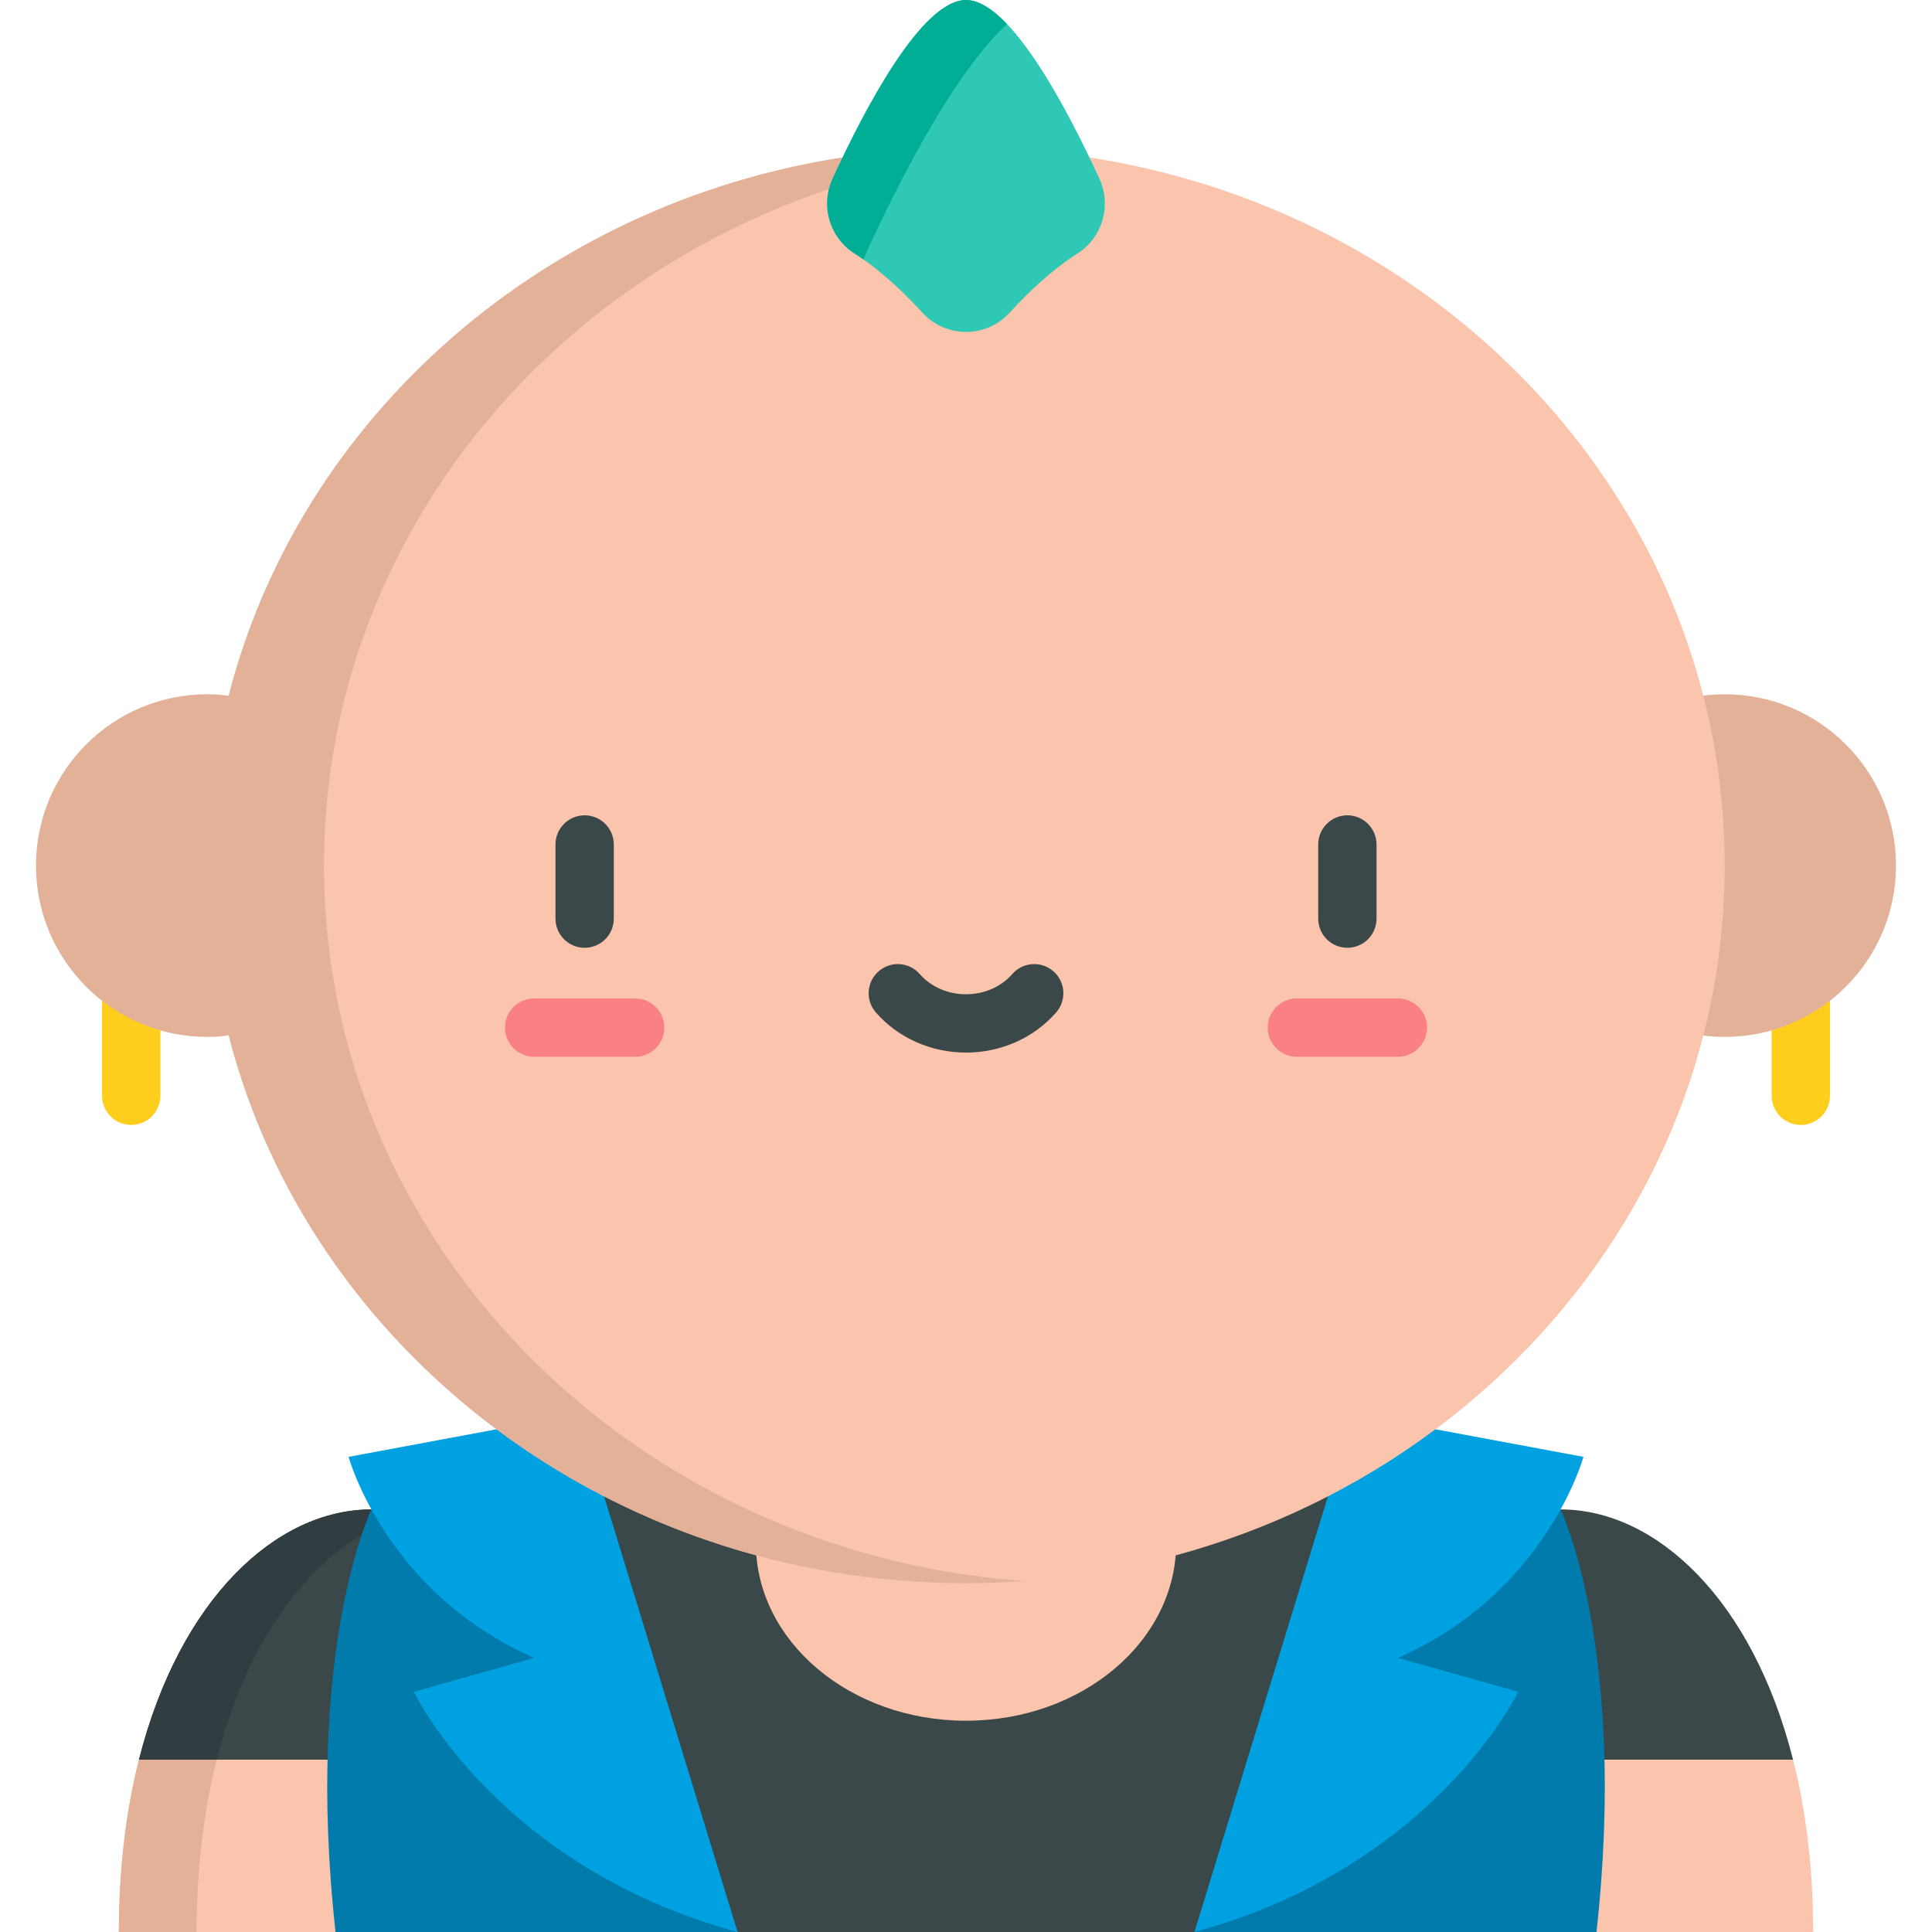 <?xml version="1.0" encoding="iso-8859-1"?>
<!-- Generator: Adobe Illustrator 19.0.0, SVG Export Plug-In . SVG Version: 6.00 Build 0)  -->
<svg version="1.1" id="Capa_1" xmlns="http://www.w3.org/2000/svg" xmlns:xlink="http://www.w3.org/1999/xlink" x="0px" y="0px"
	 viewBox="0 0 512 512" style="enable-background:new 0 0 512 512;" xml:space="preserve">
<g>
	<path style="fill:#FBC4AC;" d="M112.593,466.335l-41.659-20.061l-34.108,20.06c-3.393,13.387-5.324,28.652-5.324,45.662h57.419
		l29.057-20.454L112.593,466.335z"/>
	<path style="fill:#FBC4AC;" d="M399.412,466.335l41.659-20.06l34.108,20.06c3.393,13.387,5.324,28.652,5.324,45.662h-57.419
		l-29.057-20.454L399.412,466.335z"/>
</g>
<path style="fill:#E3B098;" d="M52.106,511.997c0-17.008,1.931-32.275,5.324-45.662c1.325-5.237,2.877-10.181,4.62-14.835
	l-25.224,14.835c-0.424,1.674-0.825,3.376-1.203,5.108c-1.887,8.66-3.181,18.046-3.766,28.126
	c-0.234,4.032-0.354,8.176-0.354,12.427h20.604V511.997z"/>
<path style="fill:#3A484A;" d="M112.593,466.335H36.826c10.804-42.714,36.457-66.324,61.612-66.324L112.593,466.335z"/>
<path style="fill:#313D40;" d="M36.826,466.335H57.43l0,0c7.975-31.532,24.044-52.637,42.03-61.535l-0.409-1.916l-0.613-2.873
	C73.282,400.011,47.629,423.62,36.826,466.335z"/>
<path style="fill:#3A484A;" d="M399.412,466.335h75.768c-10.804-42.714-36.457-66.324-61.612-66.324L399.412,466.335z"/>
<g>
	<path style="fill:#007BAB;" d="M98.436,400.015c0,0-17.817,36.92-9.515,111.985h106.544l-40.53-39.435v-59.499L98.436,400.015z"/>
	<path style="fill:#007BAB;" d="M413.569,400.015c0,0,17.817,36.92,9.515,111.985H316.539l40.53-39.435v-59.499L413.569,400.015z"/>
</g>
<polygon style="fill:#3A484A;" points="195.466,512 316.539,512 357.069,472.565 357.069,413.067 381.572,400.015 357.069,361.87 
	154.936,361.87 154.936,413.067 154.936,472.565 "/>
<g>
	<path style="fill:#00A1E0;" d="M131.588,378.776l-39.207,7.308c0,0,9.788,35.976,49.172,53.272l-31.876,8.993
		c0,0,22.139,46.354,85.788,63.65L160.1,396.561l-5.165-34.693L131.588,378.776z"/>
	<path style="fill:#00A1E0;" d="M380.418,378.776l39.207,7.308c0,0-9.788,35.976-49.172,53.272l31.876,8.993
		c0,0-22.139,46.354-85.788,63.65l35.365-115.438l5.165-34.693L380.418,378.776z"/>
</g>
<ellipse style="fill:#FBC4AC;" cx="256.003" cy="408.941" rx="55.692" ry="47.069"/>
<g>
	<path style="fill:#FFCE1C;" d="M34.771,298.118c-4.268,0-7.726-3.459-7.726-7.726v-34.5c0-4.267,3.458-7.726,7.726-7.726
		s7.726,3.459,7.726,7.726v34.5C42.498,294.659,39.038,298.118,34.771,298.118z"/>
	<path style="fill:#FFCE1C;" d="M477.235,298.118c-4.268,0-7.726-3.459-7.726-7.726v-34.5c0-4.267,3.458-7.726,7.726-7.726
		c4.268,0,7.726,3.459,7.726,7.726v34.5C484.961,294.659,481.502,298.118,477.235,298.118z"/>
</g>
<circle style="fill:#E3B098;" cx="457.063" cy="229.39" r="45.4"/>
<path style="fill:#FBC4AC;" d="M444.098,162.058C415.352,90.261,341.986,39.231,256.003,39.231S96.653,90.261,67.907,162.058
	c-8.386,20.927-12.968,43.627-12.968,67.332c0,105.019,90.02,190.158,201.065,190.158s201.065-85.139,201.065-190.158
	C457.067,205.685,452.484,182.985,444.098,162.058z"/>
<path style="fill:#E3B098;" d="M85.843,229.389c0-23.704,4.582-46.404,12.969-67.332C125.82,94.604,192.216,45.484,271.455,39.789
	c-5.1-0.367-10.252-0.557-15.453-0.557c-85.983,0-159.349,51.03-188.096,122.826c-2.903,7.245-5.338,14.708-7.298,22.347
	c-1.734-0.267-3.609-0.417-5.67-0.417c-25.075,0-45.402,20.328-45.402,45.402s20.328,45.402,45.402,45.402
	c2.064,0,3.94-0.15,5.675-0.417c21.369,83.306,100.734,145.173,195.389,145.173c5.199,0,10.352-0.186,15.453-0.553
	C167.632,411.531,85.843,329.491,85.843,229.389z"/>
<path style="fill:#3A484A;" d="M154.936,251.172c-4.268,0-7.726-3.459-7.726-7.726v-19.652c0-4.267,3.458-7.726,7.726-7.726
	c4.268,0,7.726,3.459,7.726,7.726v19.652C162.662,247.712,159.204,251.172,154.936,251.172z"/>
<path style="fill:#F98084;" d="M168.319,280.056h-26.765c-4.268,0-7.726-3.459-7.726-7.726s3.458-7.726,7.726-7.726h26.765
	c4.268,0,7.726,3.459,7.726,7.726S172.586,280.056,168.319,280.056z"/>
<path style="fill:#3A484A;" d="M357.069,251.172c-4.268,0-7.726-3.459-7.726-7.726v-19.652c0-4.267,3.458-7.726,7.726-7.726
	s7.726,3.459,7.726,7.726v19.652C364.796,247.712,361.338,251.172,357.069,251.172z"/>
<path style="fill:#F98084;" d="M370.452,280.056h-26.765c-4.268,0-7.726-3.459-7.726-7.726s3.458-7.726,7.726-7.726h26.765
	c4.268,0,7.726,3.459,7.726,7.726S374.72,280.056,370.452,280.056z"/>
<path style="fill:#3A484A;" d="M256.003,278.945c-9.275,0-17.984-3.879-23.894-10.64c-2.808-3.213-2.48-8.094,0.734-10.902
	c3.213-2.808,8.093-2.481,10.902,0.732c2.975,3.404,7.443,5.356,12.258,5.356c4.815,0,9.284-1.952,12.259-5.356
	c2.808-3.213,7.69-3.541,10.901-0.732c3.213,2.808,3.542,7.689,0.732,10.902C273.986,275.068,265.277,278.945,256.003,278.945z"/>
<path style="fill:#2FC8B4;" d="M291.372,47.399C283.022,29.192,267.794,0,256.003,0c-11.791,0-27.02,29.192-35.369,47.399
	c-3.271,7.131-0.773,15.564,5.839,19.787c6.821,4.357,13.029,10.249,17.973,15.676c6.189,6.794,16.927,6.794,23.116,0
	c4.944-5.427,11.151-11.32,17.973-15.676C292.144,62.963,294.643,54.53,291.372,47.399z"/>
<path style="fill:#00AE95;" d="M229.471,67.168c8.984-19.589,23.587-48.149,37.411-60.766C263.135,2.468,259.424,0,256.003,0
	c-11.791,0-27.02,29.192-35.369,47.399c-3.271,7.131-0.773,15.564,5.839,19.787c0.793,0.507,1.576,1.038,2.352,1.583
	C229.022,68.232,229.229,67.696,229.471,67.168z"/>
<g>
</g>
<g>
</g>
<g>
</g>
<g>
</g>
<g>
</g>
<g>
</g>
<g>
</g>
<g>
</g>
<g>
</g>
<g>
</g>
<g>
</g>
<g>
</g>
<g>
</g>
<g>
</g>
<g>
</g>
</svg>
